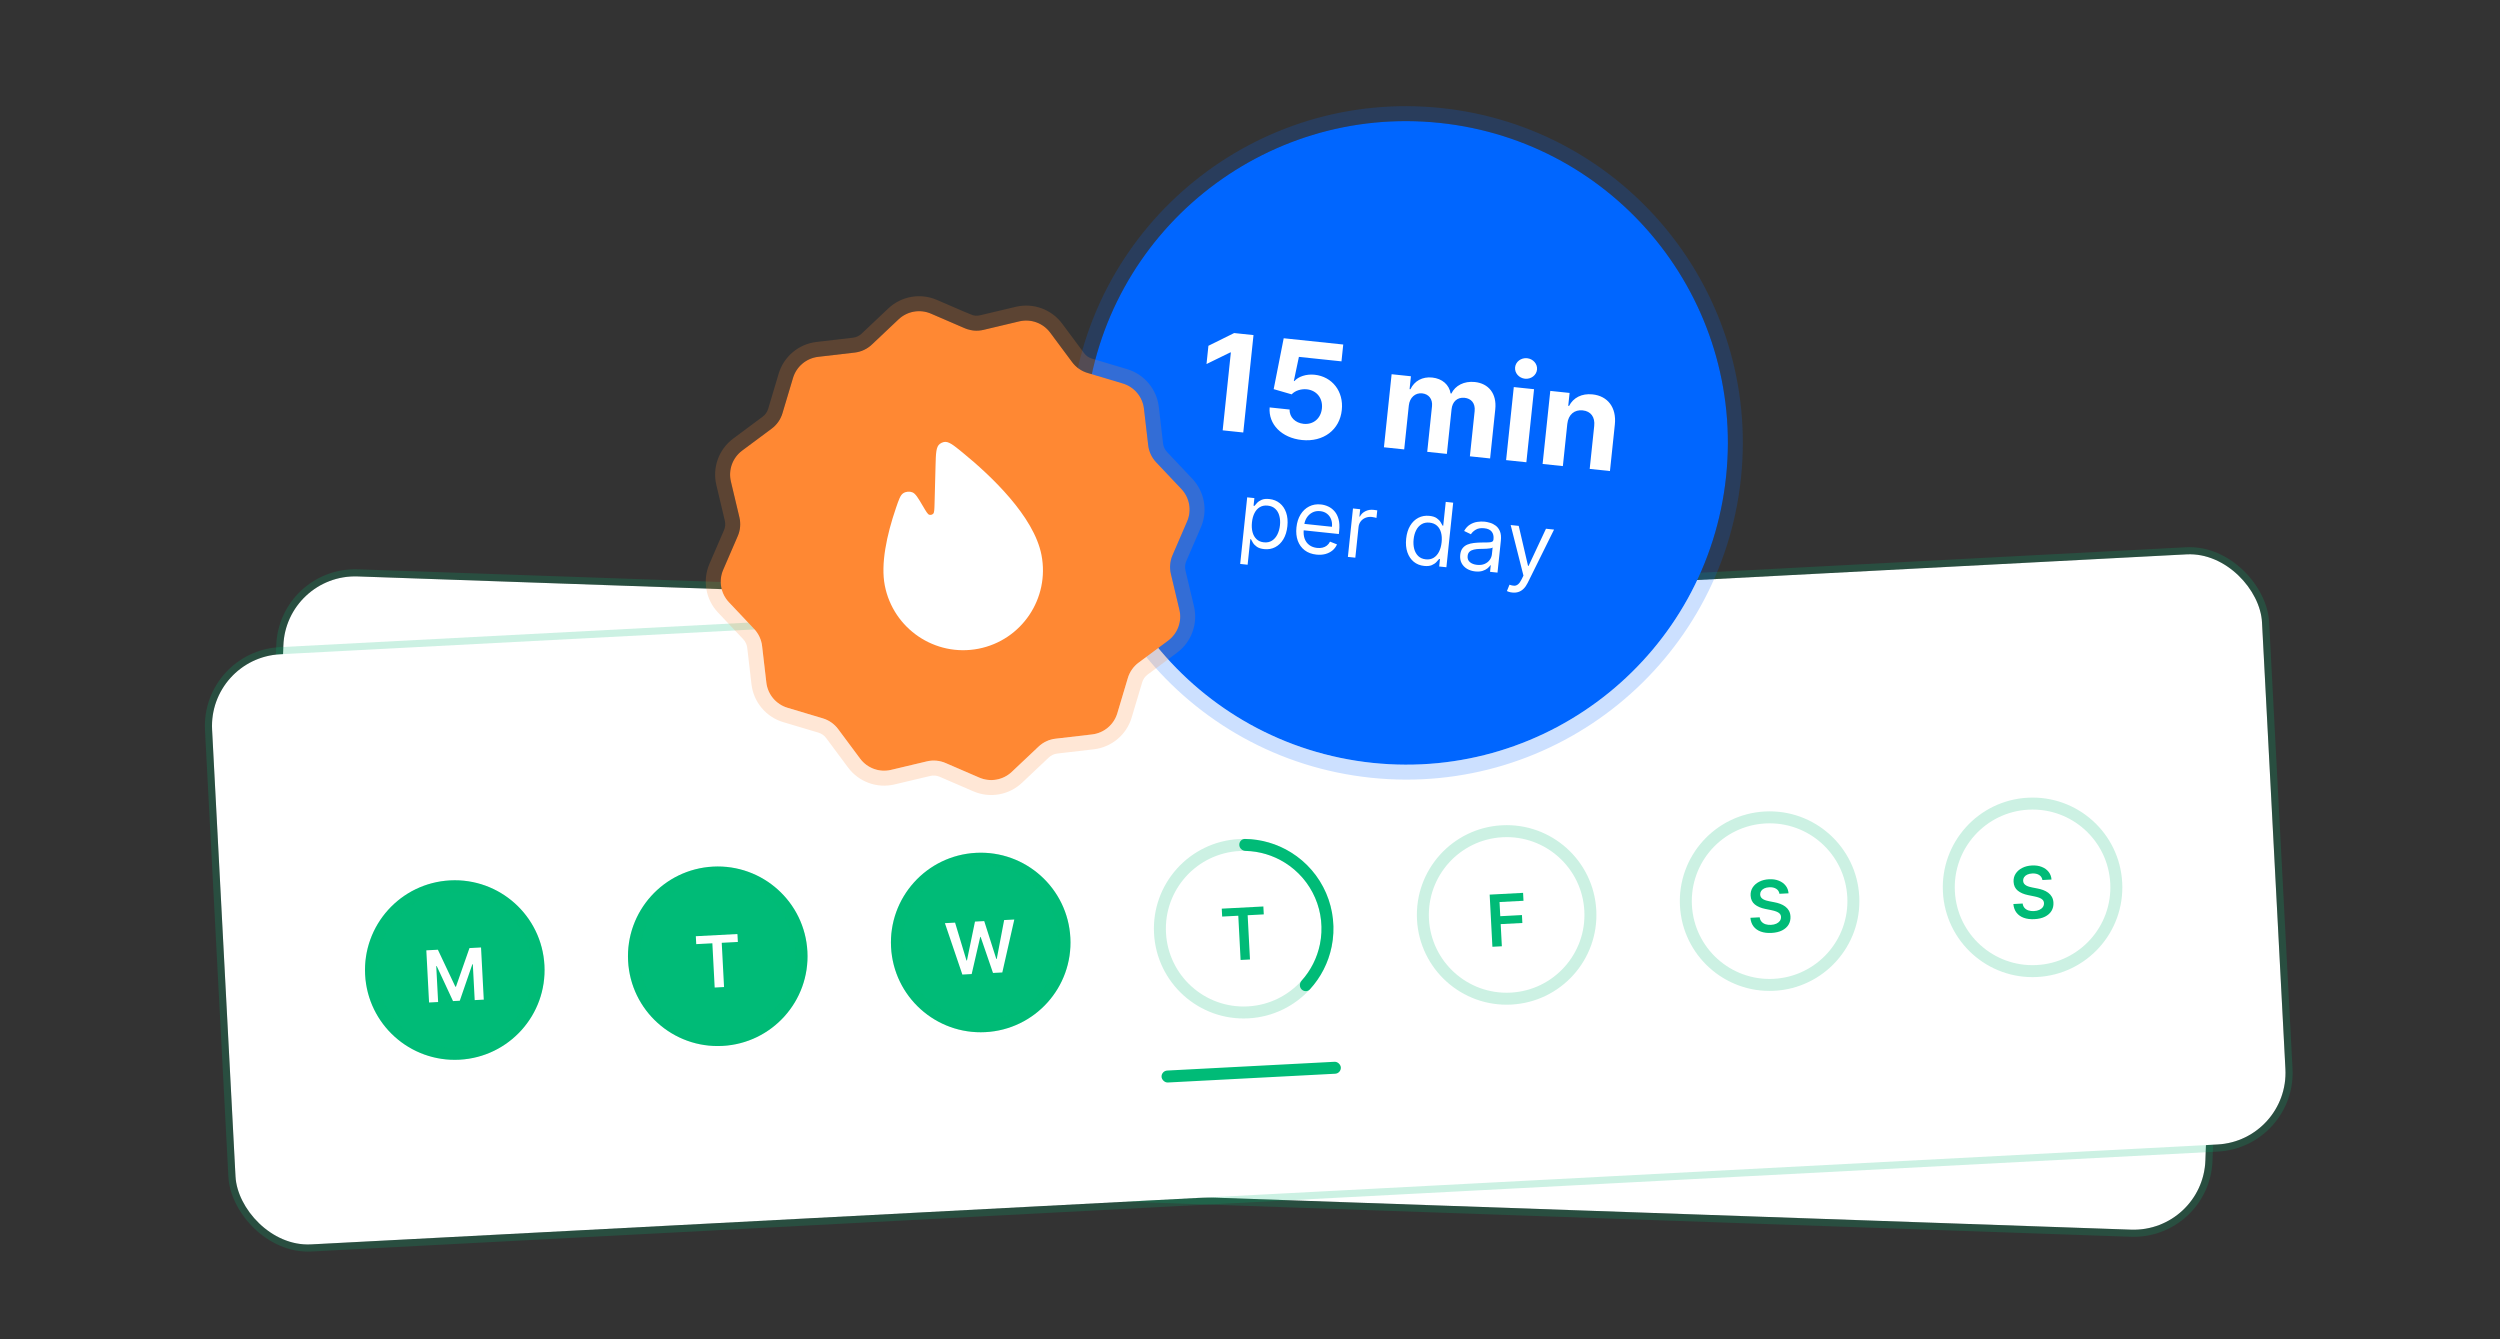<svg width="336" height="180" viewBox="0 0 336 180" fill="none" xmlns="http://www.w3.org/2000/svg">
<rect x="0" y="0" width="336" height="180" fill="#333333" stroke="none"/>
<rect x="38.419" y="77.135" width="260.581" height="79.422" rx="9.652" transform="rotate(2 38.419 77.135)" fill="white"/>
<rect x="37.958" y="76.64" width="261.537" height="80.379" rx="10.13" transform="rotate(2 37.958 76.64)" stroke="#00BB77" stroke-opacity="0.2" stroke-width="0.957"/>
<rect x="28" y="88.439" width="275.887" height="79.422" rx="9.652" transform="rotate(-3 28 88.439)" fill="white"/>
<circle cx="61.123" cy="130.374" r="12.065" transform="rotate(-3 61.123 130.374)" fill="#00BB77"/>
<circle cx="61.123" cy="130.374" r="11.261" transform="rotate(-3 61.123 130.374)" stroke="#00BB77" stroke-opacity="0.2" stroke-width="1.609"/>
<path d="M57.298 127.725L58.852 127.644L61.2 132.614L61.282 132.61L63.097 127.421L64.651 127.34L65.018 134.35L63.8 134.414L63.547 129.598L63.482 129.601L61.796 134.498L60.886 134.546L58.697 129.842L58.631 129.845L58.884 134.672L57.666 134.735L57.298 127.725Z" fill="white"/>
<circle cx="96.466" cy="128.522" r="12.065" transform="rotate(-3 96.466 128.522)" fill="#00BB77"/>
<circle cx="96.466" cy="128.522" r="11.261" transform="rotate(-3 96.466 128.522)" stroke="#00BB77" stroke-opacity="0.2" stroke-width="1.609"/>
<path d="M93.575 126.892L93.519 125.827L99.112 125.534L99.168 126.599L97.001 126.712L97.312 132.658L96.053 132.724L95.741 126.778L93.575 126.892Z" fill="white"/>
<circle cx="131.808" cy="126.67" r="12.065" transform="rotate(-3 131.808 126.67)" fill="#00BB77"/>
<circle cx="131.808" cy="126.67" r="11.261" transform="rotate(-3 131.808 126.67)" stroke="#00BB77" stroke-opacity="0.2" stroke-width="1.609"/>
<path d="M129.341 130.979L126.995 124.073L128.361 124.001L129.894 129.086L129.959 129.083L131.038 123.861L132.28 123.796L133.902 128.88L133.964 128.877L134.957 123.655L136.322 123.584L134.711 130.698L133.459 130.763L131.797 125.918L131.743 125.921L130.594 130.913L129.341 130.979Z" fill="white"/>
<circle cx="167.15" cy="124.818" r="11.261" transform="rotate(-3 167.15 124.818)" stroke="#00BB77" stroke-opacity="0.2" stroke-width="1.609"/>
<path d="M166.561 113.57C166.538 113.128 166.878 112.748 167.321 112.754C169.507 112.785 171.649 113.409 173.514 114.568C175.608 115.867 177.253 117.777 178.229 120.04C179.205 122.302 179.465 124.81 178.973 127.224C178.535 129.376 177.519 131.363 176.041 132.974C175.742 133.3 175.232 133.286 174.926 132.966C174.62 132.645 174.635 132.14 174.931 131.81C176.173 130.428 177.029 128.735 177.401 126.904C177.827 124.811 177.602 122.637 176.756 120.675C175.91 118.713 174.483 117.058 172.668 115.931C171.081 114.945 169.263 114.405 167.405 114.36C166.962 114.349 166.584 114.013 166.561 113.57Z" fill="#00BB77"/>
<path d="M164.259 123.187L164.203 122.123L169.796 121.83L169.852 122.894L167.685 123.008L167.997 128.953L166.737 129.019L166.426 123.074L164.259 123.187Z" fill="#00BB77"/>
<rect x="156.07" y="143.924" width="24.13" height="1.609" rx="0.804" transform="rotate(-3 156.07 143.924)" fill="#00BB77"/>
<circle cx="202.493" cy="122.966" r="11.261" transform="rotate(-3 202.493 122.966)" stroke="#00BB77" stroke-opacity="0.2" stroke-width="1.609"/>
<path d="M200.579 127.246L200.211 120.236L204.702 120L204.758 121.065L201.537 121.234L201.637 123.137L204.55 122.984L204.605 124.049L201.693 124.201L201.849 127.179L200.579 127.246Z" fill="#00BB77"/>
<circle cx="237.835" cy="121.113" r="11.261" transform="rotate(-3 237.835 121.113)" stroke="#00BB77" stroke-opacity="0.2" stroke-width="1.609"/>
<path d="M239.158 120.127C239.111 119.83 238.964 119.604 238.718 119.45C238.474 119.296 238.164 119.228 237.788 119.248C237.523 119.262 237.298 119.314 237.113 119.403C236.927 119.493 236.788 119.609 236.695 119.751C236.602 119.894 236.559 120.053 236.566 120.228C236.573 120.374 236.613 120.499 236.685 120.603C236.759 120.707 236.856 120.793 236.976 120.862C237.097 120.929 237.229 120.984 237.373 121.027C237.517 121.07 237.662 121.105 237.807 121.131L238.473 121.261C238.741 121.309 239 121.379 239.249 121.471C239.501 121.563 239.729 121.684 239.931 121.833C240.136 121.983 240.301 122.168 240.427 122.387C240.553 122.607 240.624 122.869 240.639 123.173C240.661 123.583 240.575 123.951 240.381 124.274C240.188 124.596 239.897 124.854 239.509 125.051C239.123 125.245 238.65 125.357 238.089 125.386C237.543 125.415 237.065 125.355 236.655 125.207C236.247 125.059 235.921 124.829 235.678 124.517C235.438 124.205 235.296 123.816 235.253 123.352L236.503 123.286C236.534 123.53 236.62 123.729 236.761 123.884C236.901 124.039 237.08 124.151 237.296 124.22C237.515 124.288 237.757 124.316 238.021 124.302C238.298 124.287 238.537 124.234 238.741 124.141C238.946 124.045 239.104 123.92 239.215 123.766C239.326 123.609 239.377 123.43 239.369 123.229C239.357 123.046 239.296 122.899 239.184 122.786C239.073 122.67 238.921 122.577 238.727 122.507C238.536 122.435 238.313 122.374 238.058 122.323L237.25 122.159C236.665 122.041 236.197 121.84 235.846 121.557C235.497 121.271 235.309 120.877 235.283 120.375C235.261 119.962 235.354 119.594 235.561 119.272C235.771 118.95 236.065 118.693 236.444 118.502C236.823 118.308 237.258 118.198 237.748 118.172C238.246 118.146 238.686 118.21 239.069 118.364C239.455 118.515 239.763 118.738 239.993 119.033C240.224 119.325 240.353 119.668 240.38 120.063L239.158 120.127Z" fill="#00BB77"/>
<circle cx="273.177" cy="119.261" r="11.261" transform="rotate(-3 273.177 119.261)" stroke="#00BB77" stroke-opacity="0.2" stroke-width="1.609"/>
<path d="M274.501 118.275C274.453 117.977 274.306 117.752 274.06 117.597C273.816 117.443 273.506 117.376 273.13 117.396C272.865 117.41 272.64 117.461 272.455 117.551C272.27 117.641 272.131 117.757 272.037 117.899C271.944 118.041 271.901 118.2 271.908 118.376C271.915 118.522 271.955 118.647 272.027 118.751C272.101 118.855 272.198 118.941 272.319 119.01C272.439 119.077 272.571 119.132 272.715 119.175C272.859 119.218 273.004 119.252 273.15 119.279L273.815 119.409C274.083 119.457 274.342 119.527 274.592 119.619C274.844 119.711 275.071 119.832 275.273 119.981C275.478 120.131 275.643 120.315 275.769 120.535C275.895 120.755 275.966 121.017 275.982 121.32C276.003 121.731 275.917 122.098 275.724 122.422C275.53 122.743 275.239 123.002 274.851 123.199C274.466 123.393 273.992 123.505 273.431 123.534C272.886 123.563 272.408 123.503 271.997 123.355C271.589 123.207 271.263 122.977 271.021 122.665C270.78 122.353 270.638 121.964 270.596 121.5L271.845 121.434C271.876 121.677 271.962 121.877 272.103 122.032C272.244 122.187 272.422 122.299 272.639 122.367C272.857 122.436 273.099 122.463 273.364 122.449C273.64 122.435 273.88 122.381 274.083 122.288C274.288 122.193 274.447 122.068 274.558 121.913C274.668 121.756 274.72 121.578 274.711 121.377C274.7 121.194 274.638 121.046 274.527 120.933C274.415 120.818 274.263 120.725 274.069 120.655C273.878 120.583 273.655 120.521 273.401 120.471L272.592 120.307C272.007 120.189 271.539 119.988 271.188 119.704C270.839 119.418 270.651 119.024 270.625 118.522C270.603 118.109 270.696 117.742 270.904 117.42C271.113 117.098 271.407 116.841 271.786 116.649C272.165 116.455 272.6 116.346 273.091 116.32C273.588 116.294 274.028 116.358 274.412 116.512C274.797 116.663 275.105 116.886 275.336 117.181C275.566 117.473 275.695 117.816 275.723 118.211L274.501 118.275Z" fill="#00BB77"/>
<rect x="27.497" y="87.986" width="276.844" height="80.379" rx="10.13" transform="rotate(-3 27.497 87.986)" stroke="#00BB77" stroke-opacity="0.2" stroke-width="0.957"/>
<circle cx="188.982" cy="59.525" r="43.242" transform="rotate(6 188.982 59.525)" fill="#0066FF"/>
<circle cx="188.982" cy="59.525" r="44.247" transform="rotate(6 188.982 59.525)" stroke="#0066FF" stroke-opacity="0.2" stroke-width="2.011"/>
<path d="M168.471 45.036L165.869 44.762L162.412 46.474L162.154 48.928L165.35 47.364L165.427 47.372L164.327 57.837L167.095 58.128L168.471 45.036ZM174.969 59.137C177.885 59.443 180.066 57.753 180.338 55.105C180.607 52.6 179.045 50.613 176.686 50.365C175.536 50.245 174.494 50.62 173.966 51.217L173.89 51.209L174.573 47.965L180.295 48.566L180.532 46.303L172.529 45.462L171.183 52.301L173.598 53.001C174.058 52.5 174.873 52.243 175.647 52.324C176.963 52.469 177.809 53.521 177.665 54.896C177.521 56.257 176.496 57.1 175.198 56.963C174.098 56.848 173.282 56.064 173.325 55.041L170.64 54.758C170.454 57.027 172.259 58.852 174.969 59.137ZM186.001 60.115L188.725 60.401L189.344 54.507C189.458 53.421 190.225 52.771 191.133 52.866C192.028 52.96 192.564 53.637 192.462 54.602L191.819 60.727L194.459 61.004L195.089 55.008C195.196 53.991 195.85 53.362 196.841 53.466C197.711 53.558 198.306 54.169 198.191 55.263L197.553 61.329L200.27 61.615L200.964 55.011C201.188 52.883 200.05 51.535 198.221 51.343C196.783 51.191 195.587 51.809 195.066 52.892L194.964 52.881C194.77 51.71 193.842 50.882 192.494 50.741C191.17 50.602 190.093 51.199 189.562 52.313L189.447 52.301L189.629 50.569L187.033 50.296L186.001 60.115ZM202.421 61.841L205.144 62.127L206.177 52.308L203.453 52.022L202.421 61.841ZM204.954 50.9C205.766 50.985 206.496 50.435 206.576 49.674C206.655 48.92 206.056 48.23 205.244 48.145C204.438 48.06 203.708 48.61 203.629 49.364C203.549 50.125 204.149 50.815 204.954 50.9ZM210.646 56.966C210.785 55.701 211.618 55.039 212.717 55.154C213.81 55.269 214.394 56.054 214.261 57.255L213.655 63.022L216.378 63.308L217.035 57.056C217.276 54.767 216.081 53.22 214.035 53.005C212.578 52.852 211.448 53.457 210.886 54.555L210.771 54.542L210.953 52.81L208.358 52.537L207.326 62.357L210.049 62.643L210.646 56.966Z" fill="white"/>
<path d="M166.681 75.793L167.622 66.843L168.588 66.944L168.479 67.978L168.598 67.991C168.683 67.885 168.8 67.752 168.949 67.591C169.1 67.427 169.306 67.288 169.566 67.176C169.83 67.061 170.173 67.025 170.597 67.07C171.145 67.127 171.614 67.315 172.003 67.633C172.393 67.951 172.678 68.374 172.86 68.901C173.042 69.429 173.096 70.035 173.025 70.719C172.952 71.408 172.772 71.993 172.484 72.474C172.197 72.953 171.831 73.308 171.387 73.541C170.943 73.772 170.449 73.859 169.907 73.802C169.489 73.758 169.161 73.653 168.924 73.488C168.688 73.321 168.511 73.141 168.394 72.948C168.277 72.753 168.189 72.593 168.128 72.466L168.043 72.457L167.681 75.898L166.681 75.793ZM168.263 70.201C168.211 70.692 168.238 71.134 168.342 71.525C168.447 71.913 168.627 72.227 168.882 72.468C169.136 72.707 169.464 72.847 169.866 72.889C170.284 72.933 170.644 72.859 170.947 72.668C171.253 72.475 171.497 72.198 171.677 71.837C171.861 71.473 171.978 71.06 172.026 70.596C172.074 70.139 172.047 69.719 171.944 69.337C171.845 68.952 171.665 68.637 171.405 68.393C171.148 68.146 170.808 68 170.384 67.956C169.977 67.913 169.625 67.98 169.326 68.157C169.028 68.332 168.789 68.595 168.609 68.948C168.429 69.297 168.314 69.715 168.263 70.201ZM176.925 74.539C176.298 74.473 175.771 74.278 175.346 73.953C174.923 73.626 174.615 73.199 174.422 72.674C174.232 72.145 174.172 71.547 174.242 70.881C174.312 70.214 174.495 69.639 174.791 69.156C175.091 68.67 175.475 68.308 175.943 68.069C176.414 67.827 176.943 67.737 177.531 67.799C177.87 67.834 178.199 67.926 178.517 68.074C178.836 68.221 179.118 68.437 179.362 68.719C179.607 68.999 179.788 69.356 179.905 69.788C180.023 70.22 180.05 70.74 179.986 71.347L179.941 71.771L174.923 71.244L175.014 70.379L179.015 70.8C179.053 70.432 179.014 70.097 178.898 69.793C178.784 69.49 178.602 69.241 178.351 69.046C178.103 68.851 177.798 68.735 177.436 68.697C177.038 68.655 176.683 68.718 176.371 68.885C176.062 69.05 175.814 69.281 175.625 69.578C175.437 69.875 175.324 70.203 175.286 70.562L175.226 71.138C175.174 71.63 175.215 72.056 175.349 72.415C175.485 72.772 175.697 73.056 175.983 73.266C176.27 73.473 176.615 73.598 177.019 73.641C177.282 73.668 177.523 73.656 177.743 73.605C177.966 73.552 178.163 73.458 178.334 73.325C178.505 73.188 178.645 73.012 178.754 72.795L179.692 73.167C179.555 73.484 179.354 73.755 179.088 73.978C178.822 74.199 178.505 74.36 178.137 74.461C177.77 74.559 177.366 74.585 176.925 74.539ZM181.156 74.847L181.84 68.337L182.807 68.439L182.703 69.422L182.771 69.429C182.924 69.119 183.166 68.881 183.498 68.713C183.829 68.545 184.19 68.481 184.58 68.522C184.654 68.53 184.745 68.541 184.855 68.555C184.965 68.57 185.048 68.583 185.104 68.594L184.997 69.612C184.964 69.6 184.888 69.579 184.768 69.549C184.651 69.517 184.527 69.494 184.394 69.48C184.078 69.446 183.788 69.483 183.525 69.59C183.266 69.694 183.052 69.854 182.884 70.071C182.718 70.285 182.62 70.539 182.589 70.832L182.156 74.952L181.156 74.847ZM191.397 76.06C190.854 76.003 190.39 75.816 190.003 75.498C189.617 75.178 189.333 74.754 189.152 74.226C188.97 73.696 188.916 73.086 188.988 72.396C189.06 71.713 189.24 71.132 189.527 70.653C189.814 70.175 190.182 69.821 190.629 69.591C191.075 69.361 191.573 69.274 192.121 69.332C192.545 69.377 192.872 69.482 193.103 69.65C193.337 69.814 193.51 69.992 193.621 70.184C193.736 70.373 193.824 70.528 193.885 70.649L193.97 70.657L194.307 67.454L195.307 67.559L194.395 76.238L193.428 76.137L193.533 75.136L193.415 75.124C193.329 75.235 193.209 75.374 193.054 75.54C192.9 75.704 192.689 75.843 192.423 75.958C192.157 76.07 191.815 76.104 191.397 76.06ZM191.627 75.176C192.028 75.218 192.378 75.149 192.677 74.969C192.976 74.787 193.217 74.516 193.401 74.158C193.584 73.798 193.702 73.372 193.754 72.88C193.805 72.394 193.779 71.961 193.676 71.582C193.573 71.2 193.394 70.893 193.138 70.66C192.883 70.425 192.552 70.286 192.145 70.243C191.722 70.198 191.357 70.27 191.052 70.458C190.749 70.643 190.508 70.913 190.328 71.269C190.151 71.622 190.038 72.027 189.99 72.484C189.941 72.948 189.968 73.376 190.069 73.77C190.174 74.161 190.354 74.482 190.611 74.735C190.87 74.985 191.209 75.132 191.627 75.176ZM198.265 76.799C197.852 76.756 197.486 76.639 197.166 76.448C196.847 76.254 196.604 75.999 196.437 75.682C196.271 75.361 196.21 74.989 196.254 74.566C196.294 74.192 196.399 73.898 196.57 73.682C196.742 73.463 196.957 73.3 197.217 73.193C197.477 73.086 197.758 73.015 198.062 72.981C198.369 72.945 198.675 72.923 198.982 72.915C199.382 72.906 199.707 72.902 199.956 72.902C200.207 72.9 200.393 72.872 200.513 72.819C200.635 72.766 200.705 72.659 200.722 72.498L200.726 72.465C200.77 72.046 200.689 71.709 200.485 71.454C200.283 71.198 199.952 71.046 199.492 70.998C199.014 70.948 198.629 71.013 198.336 71.194C198.042 71.374 197.828 71.577 197.693 71.803L196.779 71.364C196.99 70.986 197.249 70.702 197.555 70.511C197.863 70.318 198.191 70.196 198.536 70.143C198.884 70.089 199.223 70.078 199.55 70.113C199.759 70.135 199.997 70.186 200.263 70.265C200.532 70.342 200.785 70.47 201.024 70.649C201.265 70.829 201.454 71.081 201.591 71.407C201.728 71.733 201.77 72.154 201.715 72.671L201.264 76.96L200.264 76.855L200.357 75.974L200.306 75.968C200.223 76.102 200.095 76.242 199.919 76.386C199.744 76.531 199.519 76.645 199.245 76.731C198.97 76.816 198.643 76.839 198.265 76.799ZM198.512 75.917C198.907 75.958 199.249 75.916 199.537 75.789C199.827 75.662 200.054 75.483 200.219 75.252C200.386 75.021 200.483 74.77 200.512 74.499L200.608 73.583C200.56 73.63 200.462 73.667 200.314 73.694C200.168 73.719 200.001 73.737 199.811 73.748C199.624 73.757 199.442 73.764 199.265 73.768C199.09 73.769 198.949 73.772 198.84 73.775C198.576 73.781 198.328 73.811 198.094 73.863C197.863 73.913 197.67 74.006 197.516 74.141C197.365 74.274 197.276 74.467 197.249 74.721C197.213 75.069 197.314 75.345 197.552 75.55C197.794 75.753 198.113 75.875 198.512 75.917ZM203.245 79.636C203.075 79.619 202.925 79.589 202.795 79.546C202.665 79.507 202.576 79.472 202.528 79.441L202.875 78.586C203.111 78.674 203.324 78.719 203.512 78.722C203.7 78.725 203.874 78.659 204.034 78.524C204.197 78.392 204.356 78.168 204.512 77.85L204.752 77.361L203.033 70.564L204.117 70.679L205.369 76.055L205.437 76.062L207.779 71.063L208.864 71.177L205.317 78.346C205.157 78.669 204.974 78.931 204.767 79.132C204.56 79.336 204.329 79.479 204.075 79.561C203.824 79.643 203.547 79.668 203.245 79.636Z" fill="white"/>
<path d="M120.764 42.921C121.933 41.818 123.646 41.516 125.121 42.153L129.657 44.112C130.453 44.456 131.338 44.534 132.182 44.333L136.989 43.191C138.552 42.82 140.187 43.415 141.146 44.705L144.094 48.669C144.612 49.365 145.34 49.875 146.171 50.123L150.905 51.537C152.445 51.998 153.563 53.33 153.749 54.927L154.319 59.834C154.42 60.695 154.795 61.501 155.391 62.132L158.783 65.723C159.887 66.892 160.189 68.605 159.551 70.081L157.592 74.616C157.248 75.412 157.171 76.298 157.371 77.141L158.513 81.948C158.885 83.512 158.29 85.147 157 86.106L153.035 89.054C152.34 89.571 151.83 90.299 151.581 91.13L150.167 95.864C149.707 97.404 148.374 98.522 146.778 98.708L141.87 99.279C141.009 99.379 140.203 99.755 139.573 100.35L135.981 103.742C134.813 104.846 133.099 105.148 131.624 104.511L127.089 102.551C126.293 102.207 125.407 102.13 124.563 102.33L119.757 103.472C118.193 103.844 116.558 103.249 115.599 101.959L112.651 97.995C112.134 97.299 111.405 96.789 110.574 96.541L105.841 95.126C104.301 94.666 103.182 93.334 102.997 91.737L102.426 86.829C102.326 85.968 101.95 85.162 101.355 84.532L97.962 80.94C96.859 79.772 96.556 78.059 97.194 76.583L99.153 72.048C99.497 71.252 99.575 70.366 99.374 69.523L98.232 64.716C97.861 63.152 98.456 61.517 99.745 60.558L103.71 57.61C104.406 57.093 104.916 56.364 105.164 55.534L106.578 50.8C107.038 49.26 108.371 48.142 109.968 47.956L114.875 47.385C115.736 47.285 116.542 46.909 117.172 46.314L120.764 42.921Z" fill="#FF8833"/>
<path d="M130.056 43.189L129.657 44.112L130.056 43.189L125.52 41.23C123.676 40.433 121.534 40.811 120.074 42.19L116.482 45.583C116.009 46.029 115.405 46.311 114.759 46.386L109.851 46.957C107.856 47.189 106.19 48.587 105.615 50.512L104.2 55.246C104.014 55.869 103.632 56.415 103.11 56.803L99.145 59.751C97.533 60.95 96.789 62.994 97.254 64.948L98.396 69.755C98.546 70.388 98.488 71.052 98.23 71.649L96.271 76.184C95.474 78.029 95.852 80.17 97.231 81.631L100.624 85.223C101.07 85.695 101.352 86.3 101.427 86.946L101.998 91.853C102.23 93.849 103.628 95.515 105.553 96.09L110.287 97.504C110.91 97.69 111.456 98.073 111.844 98.595L114.792 102.559C115.991 104.171 118.034 104.915 119.989 104.451L124.796 103.309C125.428 103.158 126.093 103.216 126.69 103.474L131.225 105.434C133.069 106.231 135.211 105.853 136.672 104.473L140.263 101.081C140.736 100.634 141.341 100.353 141.986 100.278L146.894 99.707C148.89 99.475 150.556 98.077 151.131 96.152L152.545 91.418C152.731 90.795 153.114 90.249 153.635 89.861L157.6 86.912C159.212 85.714 159.956 83.67 159.492 81.715L158.35 76.909C158.199 76.276 158.257 75.612 158.515 75.015L160.475 70.479C161.271 68.635 160.894 66.493 159.514 65.033L156.122 61.441C155.675 60.968 155.393 60.364 155.318 59.718L154.748 54.811C154.515 52.815 153.118 51.149 151.192 50.574L146.459 49.16C145.836 48.973 145.289 48.591 144.901 48.069L141.953 44.105C140.755 42.492 138.711 41.748 136.756 42.213L131.949 43.355C131.317 43.505 130.653 43.447 130.056 43.189Z" stroke="#FF8833" stroke-opacity="0.2" stroke-width="2.011"/>
<g clip-path="url(#clip0_1_956)">
<path d="M131.496 87.191C137.312 86.06 141.107 80.418 139.974 74.588C138.965 69.397 133.208 63.951 129.364 60.816C128.106 59.79 127.477 59.277 126.85 59.409C126.663 59.449 126.465 59.54 126.312 59.657C125.804 60.047 125.782 60.887 125.738 62.567L125.607 67.595C125.584 68.459 125.573 68.891 125.425 69.042C125.286 69.184 125.081 69.237 124.89 69.181C124.688 69.121 124.468 68.748 124.029 68.004C123.375 66.893 123.047 66.337 122.619 66.168C122.229 66.013 121.744 66.062 121.393 66.292C121.008 66.545 120.808 67.128 120.41 68.294C119.168 71.925 118.353 75.793 118.915 78.681C120.048 84.511 125.681 88.321 131.496 87.191Z" fill="white"/>
</g>
<defs>
<clipPath id="clip0_1_956">
<rect width="32.18" height="32.18" fill="white" transform="translate(110.074 61.304) rotate(-11)"/>
</clipPath>
</defs>
</svg>

